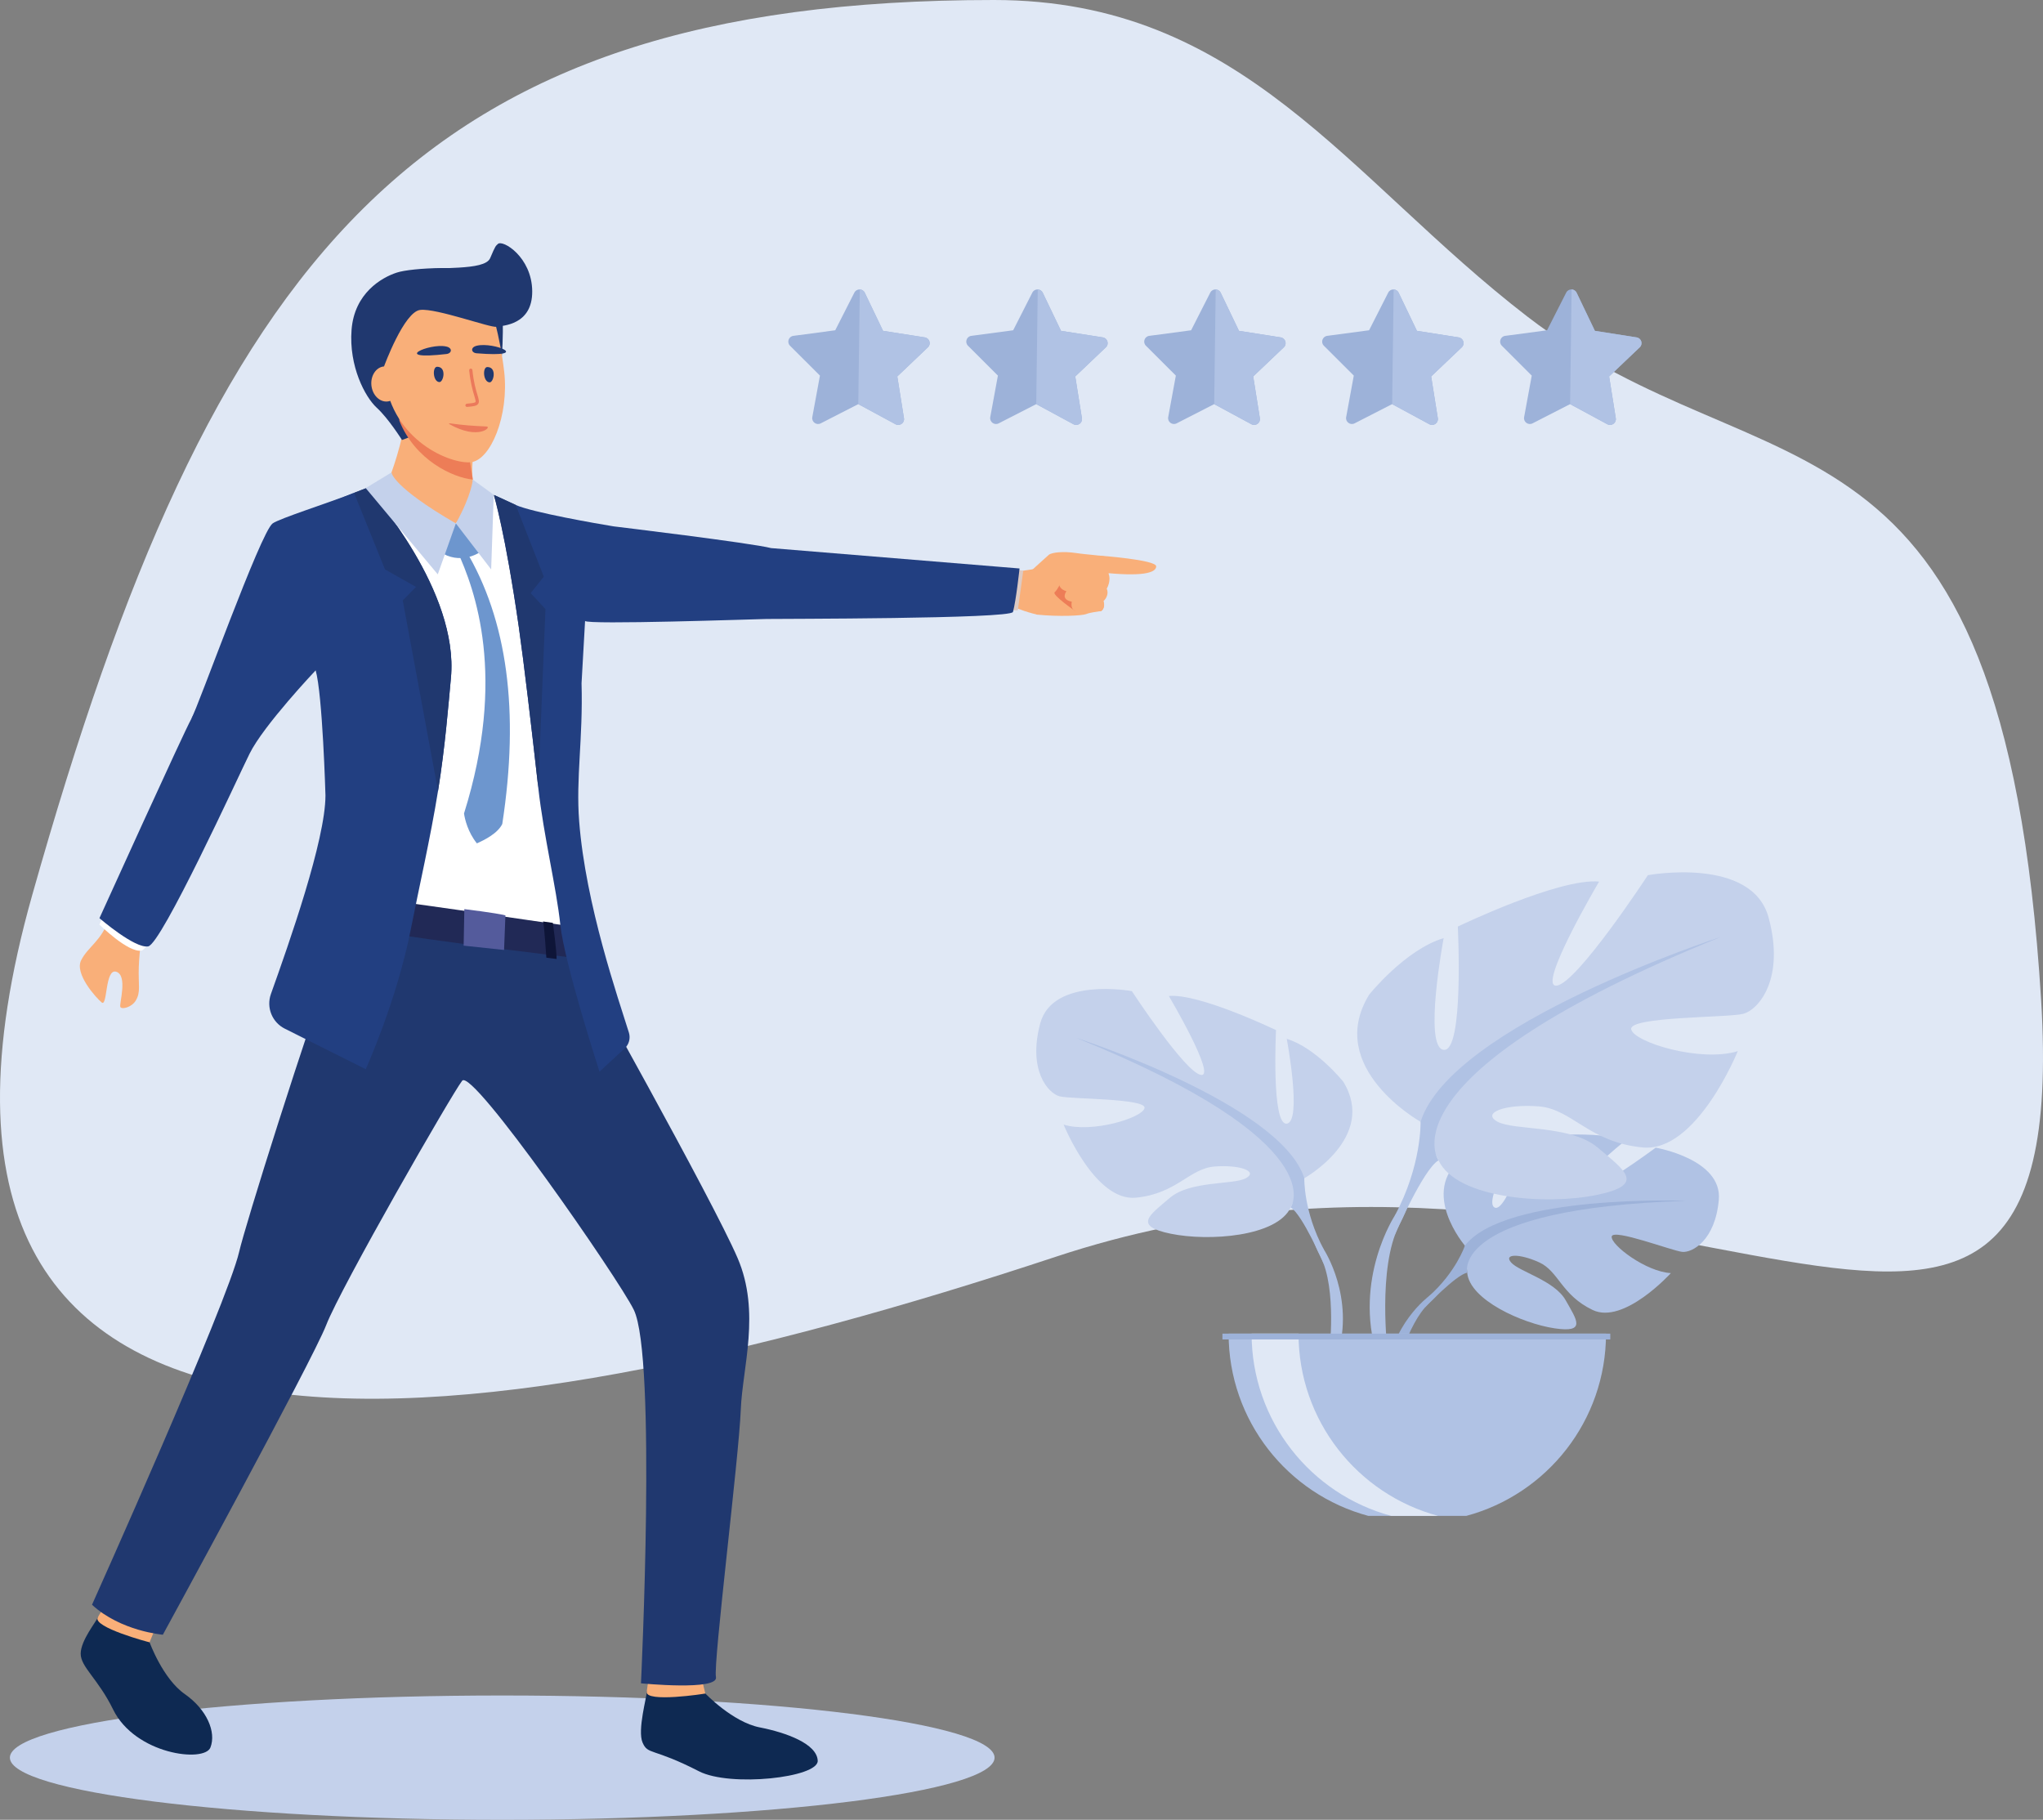 <?xml version="1.0" encoding="UTF-8"?><svg id="a" xmlns="http://www.w3.org/2000/svg" viewBox="0 0 1732.48 1543.12"><rect x="0" y="0" width="1732.48" height="1543.12" fill="#808080" stroke="none"/><path d="M842.78,0c211.09,0,300.03,151.04,452.42,268.44,201.7,155.39,403.38,54.24,435.67,579.28,28.74,467.31-329.92,50.59-835.62,217.99C389.56,1233.1-125.49,1300.51,27.34,758.92,180.17,217.31,352.29,0,842.78,0Z" style="fill:#e0e8f5; fill-rule:evenodd;"/><path d="M1242.26,1056.25s-38.97-45.46-2.4-74.32c0,0,26.68-16.16,48.45-14.86,0,0-30.84,51.73-20.87,56.88,9.98,5.15,30.22-60.11,30.22-60.11,0,0,60.78-5.9,80.32,3.5,0,0-51.95,42.51-40.98,45.04,10.89,2.53,67.05-39.2,67.05-39.2,0,0,56.52,9.64,53.52,44.13-3.01,34.5-22.51,45.13-31.09,44.23-8.54-.92-58.63-20.05-59.74-13.02-1.07,7.01,29.07,29.94,50.18,31.02,0,0-39.87,43.97-66.34,31.28-26.51-12.7-28.78-32.81-45.27-40.36-16.53-7.54-30.63-7.52-23.78,.17,6.8,7.69,36.69,15.18,46.13,31.88,9.45,16.69,17.94,27.98-9.52,23.84-27.38-4.12-71.94-24.17-73.93-47.15l-1.94-22.96Z" style="fill:#b0c2e4; fill-rule:evenodd;"/><path d="M1429.78,1018.24s-153.59-5.91-187.52,38.01c0,0-7.5,22.46-30.55,42.91l-3.63,9.81s26.6-28.05,36.12-29.76c0,0-14.89-54.42,185.58-60.97Z" style="fill:#9db2d9; fill-rule:evenodd;"/><path d="M1211.7,1099.15s-32.99,24.39-35.29,67.95l5.98,.53s10.55-45.04,29.56-62.66c19.05-17.61-.25-5.82-.25-5.82Z" style="fill:#9db2d9; fill-rule:evenodd;"/><path d="M1106.07,999.09s61.97-34.71,33.07-81.81c0,0-23.17-28.9-47.95-36.35,0,0,13.24,70.24,0,71.88-13.19,1.65-9.11-79.31-9.11-79.31,0,0-65.27-31.4-90.87-28.91,0,0,40.48,68.57,27.3,66.91-13.24-1.64-58.68-71.05-58.68-71.05,0,0-66.92-12.38-77.68,27.27-10.72,39.66,6.64,59.48,16.53,61.96,9.9,2.47,73.56,1.66,71.91,9.92-1.69,8.26-44.65,21.47-68.61,14.04,0,0,26.42,65.27,61.15,61.96,34.71-3.3,45.43-24.78,66.91-26.44,21.48-1.65,37.19,4.14,26.48,9.92-10.76,5.79-47.13,1.89-64.49,16.65-17.32,14.75-31.38,23.84,.87,30.44,32.19,6.62,90.04,2.49,101.59-22.3l11.58-24.78Z" style="fill:#c4d1eb; fill-rule:evenodd;"/><path d="M912.74,880.1s173.5,56.2,193.33,118.99c0,0-.82,28.09,16.5,60.32v12.38s-18.14-42.13-28.08-47.92c0,0,38.84-54.53-181.75-143.77Z" style="fill:#b0c2e4; fill-rule:evenodd;"/><path d="M1122.56,1059.4s26.8,40.62,11.54,90.09l-6.88-1.86s6.68-54.48-7.34-81.86c-13.98-27.41,2.68-6.37,2.68-6.37Z" style="fill:#b0c2e4; fill-rule:evenodd;"/><path d="M1204.65,951.23s-81.68-45.75-43.58-107.82c0,0,30.51-38.12,63.16-47.93,0,0-17.4,92.58,0,94.75,17.44,2.19,12-104.55,12-104.55,0,0,86.05-41.4,119.82-38.12,0,0-53.39,90.41-35.95,88.22,17.4-2.18,77.31-93.66,77.31-93.66,0,0,88.23-16.33,102.38,35.95,14.15,52.26-8.7,78.4-21.77,81.67-13.07,3.27-96.94,2.18-94.75,13.06,2.15,10.91,58.8,28.32,90.39,18.52,0,0-34.84,86.05-80.57,81.68-45.77-4.35-59.9-32.66-88.23-34.84-28.33-2.19-49.02,5.44-34.84,13.06,14.15,7.62,62.05,2.5,84.94,21.95,22.88,19.43,41.39,31.41-1.12,40.13-42.47,8.71-118.71,3.27-133.96-29.39l-15.21-32.68Z" style="fill:#c4d1eb; fill-rule:evenodd;"/><path d="M1459.5,794.4s-228.7,74.06-254.84,156.83c0,0,1.07,37.03-21.82,79.5v16.33s24-55.54,37.03-63.15c0,0-51.17-71.89,239.63-189.51Z" style="fill:#b0c2e4; fill-rule:evenodd;"/><path d="M1182.84,1030.73s-35.25,53.57-15.12,118.76l9.06-2.44s-8.82-71.81,9.65-107.93c18.43-36.11-3.59-8.39-3.59-8.39Z" style="fill:#b0c2e4; fill-rule:evenodd;"/><path d="M1243.53,1285.39c68.17-18.33,118.38-80.56,118.38-154.52h-320.04c0,73.96,50.2,136.19,118.37,154.52h83.29Z" style="fill:#b0c2e4; fill-rule:evenodd;"/><path d="M1179.73,1285.39c-68.18-18.33-118.36-80.56-118.36-154.52h39.79c0,73.96,50.14,136.2,118.31,154.52h-39.74Z" style="fill:#e0e8f5; fill-rule:evenodd;"/><rect x="1036.63" y="1130.87" width="328.91" height="4.92" style="fill:#9db2d9;"/><path d="M425.89,1543.12c229.96,0,417.51-23.67,417.51-52.7s-187.55-52.7-417.51-52.7-417.51,23.67-417.51,52.7,187.56,52.7,417.51,52.7Z" style="fill:#c4d1eb; fill-rule:evenodd;"/><path d="M879.57,521.19s-22.24-5.04-27.57-12.03c-5.33-6.97,11.67-24.65,11.67-24.65l16.43-2.45-.53,39.14Z" style="fill:#f9af79; fill-rule:evenodd;"/><path d="M870.66,487.48s16.13-14.78,18.67-16.95c2.53-2.18,12.47-3.18,23.09-1.58,10.33,1.55,25.02,2.15,26.1,3.66,1.07,1.52,2.71,2.35,2.76,7.11,.03,4.76-2.53,8.8-2.53,8.8,0,0,2.8,5.85-.76,10.59,0,0,2.39,5.62-2.53,10.36,0,0,2.18,5.54-1.68,8.68,0,0-9.29,1.12-12.61,2.53-3.32,1.41-22.79,2.41-41.61,.51,0,0-17.18-7.82-8.91-33.7Z" style="fill:#f9af79; fill-rule:evenodd;"/><path d="M901.64,490.01s-4.56,10-7.25,12.16c-2.71,2.16,17.42,15.95,17.42,15.95,0,0,1.84-22.26-10.17-28.11Z" style="fill:#ed7d57; fill-rule:evenodd;"/><path d="M935.55,472.4s-27.22,1.53-27.51,5.94c-.3,4.42,2.27,6.22,2.27,6.22l-10.92,5.7s-5.09,7.87,4.96,11.13c0,0-5.52,6.85,4.56,8.83,0,0-1.57,6.01,2.9,7.89,4.46,1.89,21.98,.03,21.98,.03,0,0,3.9-1.87,2.05-8.53,0,0,5.15-4.38,2.69-10.48,0,0,4.1-6.55,1.4-13.11,0,0,3.74-7.51-1.55-13.61,0,0-1.67-.09-2.82-.01Z" style="fill:#f9af79; fill-rule:evenodd;"/><path d="M890.17,470.39s17.11,7.58,24.63,15.81c1.71,1.87,3.02,3.98,1.92,6.26-1.08,2.29-5.78,3.61-13.35,.71-7.58-2.9-18.7-3.2-18.7-3.2,0,0-6.92-5.27,5.51-19.58Z" style="fill:#f9af79; fill-rule:evenodd;"/><path d="M939.93,486.03s-29.52-1.89-32.17-.47c-2.66,1.39-2.03-9.41,.31-10.45,2.36-1.05,26.94-3.37,29.41-3.03,2.47,.33,7.88,8.61,2.45,13.95Z" style="fill:#f9af79; fill-rule:evenodd;"/><polygon points="861.57 483.18 867.74 483.88 863.13 517.51 850.29 517.51 861.57 483.18" style="fill:#ddcac3; fill-rule:evenodd;"/><path d="M932.23,471.14s48.26,3.5,48.24,9.11c-.03,5.39-11.27,9.15-48.26,4.99-35.95-4.06,.02-14.09,.02-14.09Z" style="fill:#f9af79; fill-rule:evenodd;"/><path d="M598.12,1436.02s23.18,24.23,46.04,28.72c22.86,4.49,48.63,13.97,49.27,28.28,.63,14.32-74.2,22.57-100.66,8.98-39.47-20.28-43.18-13.67-47.84-24.29-4.66-10.63,3.87-39.75,3.48-43.16-.49-4.22,49.71,1.47,49.71,1.47Z" style="fill:#0e2952; fill-rule:evenodd;"/><path d="M595.22,1424.18l2.9,11.84c-.42,.27-50.93,7.97-49.71-1.47,.99-7.64,2.5-15.98,2.5-15.98l44.31,5.6Z" style="fill:#f9af79; fill-rule:evenodd;"/><path d="M126.84,1392.58s11.16,30.88,29.88,43.95c18.71,13.08,26.82,32.2,21.73,45.27-5.1,13.08-63.81,5.99-82.53-32.22-12.82-26.17-27.54-35.98-27.49-47.35,.05-11.37,13.45-27.44,14.45-30.67,1.23-3.97,43.96,21.02,43.96,21.02Z" style="fill:#0e2952; fill-rule:evenodd;"/><path d="M131.45,1381.39l-4.62,11.19c-.49,.07-48.25-12.74-43.96-21.02,3.41-6.57,9.96-13.62,9.96-13.62l38.61,23.45Z" style="fill:#f9af79; fill-rule:evenodd;"/><path d="M121.02,788.85s-2.75,15.38-3.32,30.93c-.56,15.56,1.91,21.45-2.7,28.86-3.48,5.57-11.93,7.7-12.98,5.14-1.04-2.55,6.46-26.39-3.33-29.74-9.79-3.35-7.41,30.19-12.46,26-5.05-4.19-23.06-24.35-17.45-35.71,5.62-11.37,17.59-16.78,23.3-34.71,5.17-16.26,12.57-21.2,12.57-21.2l16.37,30.44Z" style="fill:#f9af79; fill-rule:evenodd;"/><path d="M489.25,812.49s114.92,204.71,136.23,254.27c19.75,45.93,4.08,93.05,2.71,128.6-1.58,40.69-23.45,214.85-21.06,226.71,2.4,11.87-63.58,5.32-63.58,5.32,0,0,13.43-276.89-6.1-316.75-13.03-26.6-136.86-205.22-145.52-194.23-8.64,10.99-102.85,175-115.32,207.23-11.67,30.18-138.51,262.54-138.51,262.54,0,0-35.89-2.99-60.07-25.42,0,0,114.76-255.68,124.76-299.21,5.08-22.15,53.7-177.68,89.76-277.98,19.06-53.02,196.71,28.93,196.71,28.93Z" style="fill:#20386f; fill-rule:evenodd;"/><path d="M84.34,784.01s24.36,24.1,35.63,22.04c11.29-2.08,82.5-145.35,91.63-166.86,9.1-21.51,56.04-70.83,56.04-70.83l.03,.11v.07s.04,.09,.04,.09c1.26,4.62,18.5,68.62,19.1,99.37,.64,31.92,8.96,90.96,8.96,90.96l9.83,1.38,163.38,22.99,14.65,2.05s8.29-10.96,7.04-35.76c-.79-15.77-2.68-45.41-1.9-72.91v-.42s.04-1.05,.04-1.05l.02-.41c.5-15.09-8.67-27.96-5.85-38.83,7.85-30.41,2.61-57.62,2.49-58.82l1-59.82c1.57,3.42,108.3-6.82,117.14-3.58,8.99,3.31,158.69,6.52,168.11-2.26,10.04-9.39,6.84-24.49,6.84-24.49l-170.97-11.74-96.21-22.22c-1.35-1.07-21.29-.17-32.96-5.72-17.94-8.55-42.93-20.06-58.95-27.41-9.41-4.31-15.73-7.19-15.73-7.19,0,0-66.94-6.42-72.16-6.09-1.64,.1-9.64,2.88-20.15,6.88-22.72,8.63-57.15,22.93-64.14,27.95-10.23,7.33-79.12,157.52-85.15,168.16-6.03,10.64-77.83,174.35-77.83,174.35Z" style="fill:#fff; fill-rule:evenodd;"/><path d="M483.66,785.39s4.33,5.17,5.58,27.1c0,0-177.9-20.76-196.71-28.93,0,0-.73-24.16,3.25-24.58,4.38-.46,187.88,26.41,187.88,26.41Z" style="fill:#212956; fill-rule:evenodd;"/><path d="M331.96,400.64c.55,27.93,54.61,43.2,54.61,43.2,0,0,22.61-28.35,17.2-31.06-2.11-1.06-2.98-5.3-3.24-10.04-.25-4.51,.04-9.51,.31-12.67,.16-1.97,.31-3.24,.31-3.24,0,0-7.72-8.15-17.55-17.85-17.16-16.98-40.78-38.73-40.82-30.07,0,.45,.07,.99,.2,1.63,4.15,19.47-11.03,60.11-11.03,60.11Z" style="fill:#f9af79; fill-rule:evenodd;"/><path d="M336.44,763.26s-3.88,24.49-4.22,30.88l-8.23-1.65s2.26-25.91,3.6-30.26l8.85,1.02Z" style="fill:#556066; fill-rule:evenodd;"/><path d="M468.82,782.54s3.12,22.26,3.2,30.66l-8.72-1.12s-1.79-27.8-2.78-30.7l8.29,1.17Z" style="fill:#0e1538; fill-rule:evenodd;"/><path d="M211.61,639.2c-10.31,20.97-74.65,161.21-85.94,163.29-11.28,2.07-41.33-23.91-41.33-23.91,0,0,71.8-158.27,77.83-168.91,6.03-10.64,74.93-160.83,85.15-168.16,5.91-4.25,31.41-15.12,52.9-23.59,3.92-1.55,7.72-3.02,11.24-4.36,4.55,5.07,77.82,87.87,70.93,161.25-2.07,22.05-4.83,58.01-10.94,95.88-6.31,39.34-16.51,83.81-23.1,117.37-11.92,60.72-38.21,118.57-38.21,118.57l-68.6-34.34c-10.8-5.4-15.86-18.01-11.81-29.38,15.43-43.21,46.25-130.5,46.27-168.42,0,0-2.43-85.6-8.33-106.02,0,0-44.26,46.67-56.06,70.72Z" style="fill:#223f81; fill-rule:evenodd;"/><path d="M653.98,464.77l210.6,17.28s-2.95,27.41-5.57,36.85c-1.65,5.97-199.42,5.78-209.01,5.97-10.54,.2-152.29,5.07-153.85,1.66l-2.99,52.83c1.32,47.52-4.88,80.2-2.02,117.09,5.5,71.08,33.33,150.64,42.19,179.21,1.47,4.77,.09,9.97-3.59,13.35l-21.36,19.72s-29.71-91.53-33.22-124.58c-3.39-31.91-14.05-74.67-18.72-116.34v-.03c-5.92-52.85-12.08-105.23-16.46-136.01-11.47-80.1-20.89-111.48-20.89-111.48l.43-.33c5.19,2.38,11.31,5.2,17.82,8.2,13.63,6.3,69.68,16,82.95,18.17,0,0,116.92,14.09,133.7,18.45Z" style="fill:#223f81; fill-rule:evenodd;"/><path d="M326.47,482.85l26.3,14.83-11.23,11.47,29.92,161.53c6.1-37.87,8.87-73.83,10.94-95.88,6.89-73.38-66.38-156.18-70.93-161.25-3.52,1.34-7.32,2.82-11.24,4.36l26.24,64.93Z" style="fill:#20386f; fill-rule:evenodd;"/><path d="M418.68,419.58s9.82,32.09,21.29,112.2c4.38,30.78,10.54,83.16,16.46,136.01l6.12-151.28-12.53-13.57,11.13-13.92-23.83-60.85c-6.51-3-12.63-5.82-17.82-8.2l-.83-.38Z" style="fill:#20386f; fill-rule:evenodd;"/><path d="M300.23,417.92c-21.49,8.47-63.13,21.67-69.03,25.92-10.22,7.33-62.99,155.19-69.02,165.83l138.05-191.75Z" style="fill:#223f81; fill-rule:evenodd;"/><path d="M393.76,770.91s26.18,3.12,34.84,5.28l-1.14,29.34-34.28-3.65,.58-30.96Z" style="fill:#545b9c; fill-rule:evenodd;"/><path d="M407.71,467.79s-14.73,10.84-31.62,1.92c0,0,6.36-24.96,10.23-25.84,3.84-.87,23.27,19.39,21.4,23.92Z" style="fill:#6d96ce; fill-rule:evenodd;"/><path d="M310.15,413.89l21.81-13.25s.61,11.96,54.61,43.2l-15.34,43.2-61.09-73.14Z" style="fill:#c4d1eb; fill-rule:evenodd;"/><path d="M400.94,406.67s-.86,12.9-14.36,37.17l29.93,39.02,2.18-63.28-17.74-12.9Z" style="fill:#c4d1eb; fill-rule:evenodd;"/><path d="M387.52,466.75c1.39-4.06,3.81-4.2,7.24-.42,35.48,59.33,45.88,136.79,31.17,232.37-3.84,7.96-15.15,13.63-21.53,16.44-7.58-9.38-10.27-20.58-10.91-25.36,36.31-115.85,9.52-189.6-5.97-223.03Z" style="fill:#6d96ce; fill-rule:evenodd;"/><path d="M340.9,373.11s-11.63-18.49-21.45-27.4c-9.8-9.01-23.72-35.08-21.32-66.07,2.41-31.08,25.52-44.31,38.29-48.47,12.76-4.25,61.36-6.34,77.96,.86,16.63,7.2,11.2,69.4,11.2,69.4l-23.65,48.85-61.03,22.81Z" style="fill:#20386f; fill-rule:evenodd;"/><path d="M338.64,356.75c13.35,33.4,45.39,48.26,62.3,49.92l-4.25-27.12-57.66-48.07-.39,25.27Z" style="fill:#ed7d57; fill-rule:evenodd;"/><path d="M361.09,246c24.27-11.11,52.69,3.03,59.02,28.58,2.77,11.02,5.65,25.08,7.44,40.48,4.27,37.18-11.47,75.31-28.36,76.89-16.89,1.68-65.96-17.9-72.78-70.54-4.21-32.55,9.2-63.76,34.68-75.41Z" style="fill:#f9af79; fill-rule:evenodd;"/><path d="M339.26,324.36c.81,8.24-4.01,15.38-10.71,16.09-6.71,.61-12.79-5.51-13.61-13.76-.78-8.15,4.01-15.38,10.72-15.99,6.7-.71,12.79,5.41,13.6,13.66Z" style="fill:#f9af79; fill-rule:evenodd;"/><path d="M325.66,310.7s-4.53-17.54-3.7-34.74c.86-17.11,13.87-41.79,31.06-46.15,17.15-4.36,57.92,.33,62.65-10.94,4.72-11.27,4.77-10.19,6.48-11.95,3.9-4.13,28.92,10.97,29.17,39.95,.28,28.99-25.31,29.2-30.2,30.23-4.93,1.12-50.99-15.84-64.73-14.31-13.74,1.44-30.73,47.91-30.73,47.91Z" style="fill:#20386f; fill-rule:evenodd;"/><path d="M381.77,359.01c12.11,1.65,18.9,2.1,30.82,2.63,4.78,.21-6.65,12.09-31.57-2.02-.6-.33-.18-.74,.75-.61Z" style="fill:#eb795b; fill-rule:evenodd;"/><path d="M378.25,293.8c5.84,1.2,4.89,5.86,.38,6.39-47.94,5.57-14.83-9.41-.38-6.39Z" style="fill:#20386f; fill-rule:evenodd;"/><path d="M404.32,293.16c-5.78,1.4-4.68,6.02-.16,6.41,48.1,3.91,14.5-9.91,.16-6.41Z" style="fill:#20386f; fill-rule:evenodd;"/><path d="M395.88,345.04h.3c5.28-.45,8.1-.79,9.32-2.61,1.13-1.65,.5-3.77-.64-7.61-1.28-4.23-3.21-10.68-4.25-21.04-.07-.75-.76-1.28-1.51-1.22-.75,.07-1.3,.74-1.23,1.52,1.07,10.58,3.03,17.19,4.34,21.56,.75,2.52,1.4,4.7,1,5.27-.54,.81-4.28,1.15-7.29,1.41-.75,.07-1.31,.74-1.25,1.51,.06,.63,.57,1.14,1.19,1.23Z" style="fill:#eb795b; fill-rule:evenodd;"/><path d="M415.23,324.22c3.4,.09,6.37-12.81-1.87-12.99-4.41-.11-3.69,12.85,1.87,12.99Z" style="fill:#20386f; fill-rule:evenodd;"/><path d="M372.65,323.99c3.4,.07,6.37-12.8-1.87-12.99-4.4-.1-3.69,12.86,1.87,12.99Z" style="fill:#20386f; fill-rule:evenodd;"/><path d="M669.96,293.18l25.36,25.32-6.49,35.23c-.71,4.02,3.47,7.11,7.13,5.28l31.88-16.33,31.52,17.04c3.59,1.95,7.87-1.07,7.21-5.08l-5.65-35.42,25.95-24.7c2.97-2.79,1.39-7.78-2.65-8.43l-35.38-5.54-15.5-32.33c-1.76-3.68-6.99-3.73-8.83-.09l-16.23,31.93-35.53,4.74c-4.02,.54-5.71,5.5-2.8,8.38Z" style="fill:#9db2d9; fill-rule:evenodd;"/><path d="M729.12,245.43l-1.28,97.25,31.52,17.04c3.59,1.95,7.87-1.07,7.21-5.08l-5.65-35.42,25.95-24.7c2.96-2.79,1.39-7.78-2.65-8.43l-35.38-5.54-15.5-32.33c-.86-1.79-2.53-2.72-4.24-2.79Z" style="fill:#b0c2e4; fill-rule:evenodd;"/><path d="M820.87,293.18l25.36,25.32-6.49,35.23c-.72,4.02,3.47,7.11,7.12,5.28l31.89-16.33,31.52,17.04c3.58,1.95,7.88-1.07,7.21-5.08l-5.65-35.42,25.95-24.7c2.98-2.79,1.4-7.78-2.64-8.43l-35.39-5.54-15.49-32.33c-1.76-3.68-7-3.73-8.84-.09l-16.23,31.93-35.53,4.74c-4.03,.54-5.71,5.5-2.8,8.38Z" style="fill:#9db2d9; fill-rule:evenodd;"/><path d="M880.02,245.43l-1.28,97.25,31.52,17.04c3.59,1.95,7.88-1.07,7.21-5.08l-5.65-35.42,25.96-24.7c2.96-2.79,1.39-7.78-2.65-8.43l-35.38-5.54-15.5-32.33c-.86-1.79-2.53-2.72-4.24-2.79Z" style="fill:#b0c2e4; fill-rule:evenodd;"/><path d="M971.77,293.18l25.36,25.32-6.49,35.23c-.72,4.02,3.47,7.11,7.12,5.28l31.89-16.33,31.52,17.04c3.59,1.95,7.87-1.07,7.21-5.08l-5.65-35.42,25.95-24.7c2.97-2.79,1.4-7.78-2.65-8.43l-35.38-5.54-15.5-32.33c-1.76-3.68-6.99-3.73-8.83-.09l-16.23,31.93-35.53,4.74c-4.03,.54-5.72,5.5-2.8,8.38Z" style="fill:#9db2d9; fill-rule:evenodd;"/><path d="M1030.92,245.43l-1.27,97.25,31.52,17.04c3.59,1.95,7.87-1.07,7.21-5.08l-5.65-35.42,25.96-24.7c2.96-2.79,1.39-7.78-2.66-8.43l-35.37-5.54-15.5-32.33c-.86-1.79-2.53-2.72-4.24-2.79Z" style="fill:#b0c2e4; fill-rule:evenodd;"/><path d="M1122.67,293.18l25.36,25.32-6.48,35.23c-.72,4.02,3.46,7.11,7.12,5.28l31.88-16.33,31.53,17.04c3.59,1.95,7.87-1.07,7.21-5.08l-5.65-35.42,25.95-24.7c2.97-2.79,1.39-7.78-2.65-8.43l-35.38-5.54-15.49-32.33c-1.77-3.68-7-3.73-8.84-.09l-16.23,31.93-35.53,4.74c-4.03,.54-5.72,5.5-2.81,8.38Z" style="fill:#9db2d9; fill-rule:evenodd;"/><path d="M1181.83,245.43l-1.28,97.25,31.53,17.04c3.59,1.95,7.88-1.07,7.21-5.08l-5.65-35.42,25.95-24.7c2.97-2.79,1.39-7.78-2.65-8.43l-35.38-5.54-15.5-32.33c-.86-1.79-2.53-2.72-4.24-2.79Z" style="fill:#b0c2e4; fill-rule:evenodd;"/><path d="M1273.58,293.18l25.36,25.32-6.48,35.23c-.73,4.02,3.46,7.11,7.12,5.28l31.88-16.33,31.53,17.04c3.59,1.95,7.87-1.07,7.2-5.08l-5.64-35.42,25.95-24.7c2.97-2.79,1.39-7.78-2.65-8.43l-35.38-5.54-15.49-32.33c-1.76-3.68-6.99-3.73-8.83-.09l-16.23,31.93-35.53,4.74c-4.03,.54-5.72,5.5-2.81,8.38Z" style="fill:#9db2d9; fill-rule:evenodd;"/><path d="M1332.74,245.43l-1.28,97.25,31.53,17.04c3.59,1.95,7.87-1.07,7.2-5.08l-5.64-35.42,25.95-24.7c2.97-2.79,1.39-7.78-2.65-8.43l-35.38-5.54-15.49-32.33c-.86-1.79-2.53-2.72-4.24-2.79Z" style="fill:#b0c2e4; fill-rule:evenodd;"/></svg>